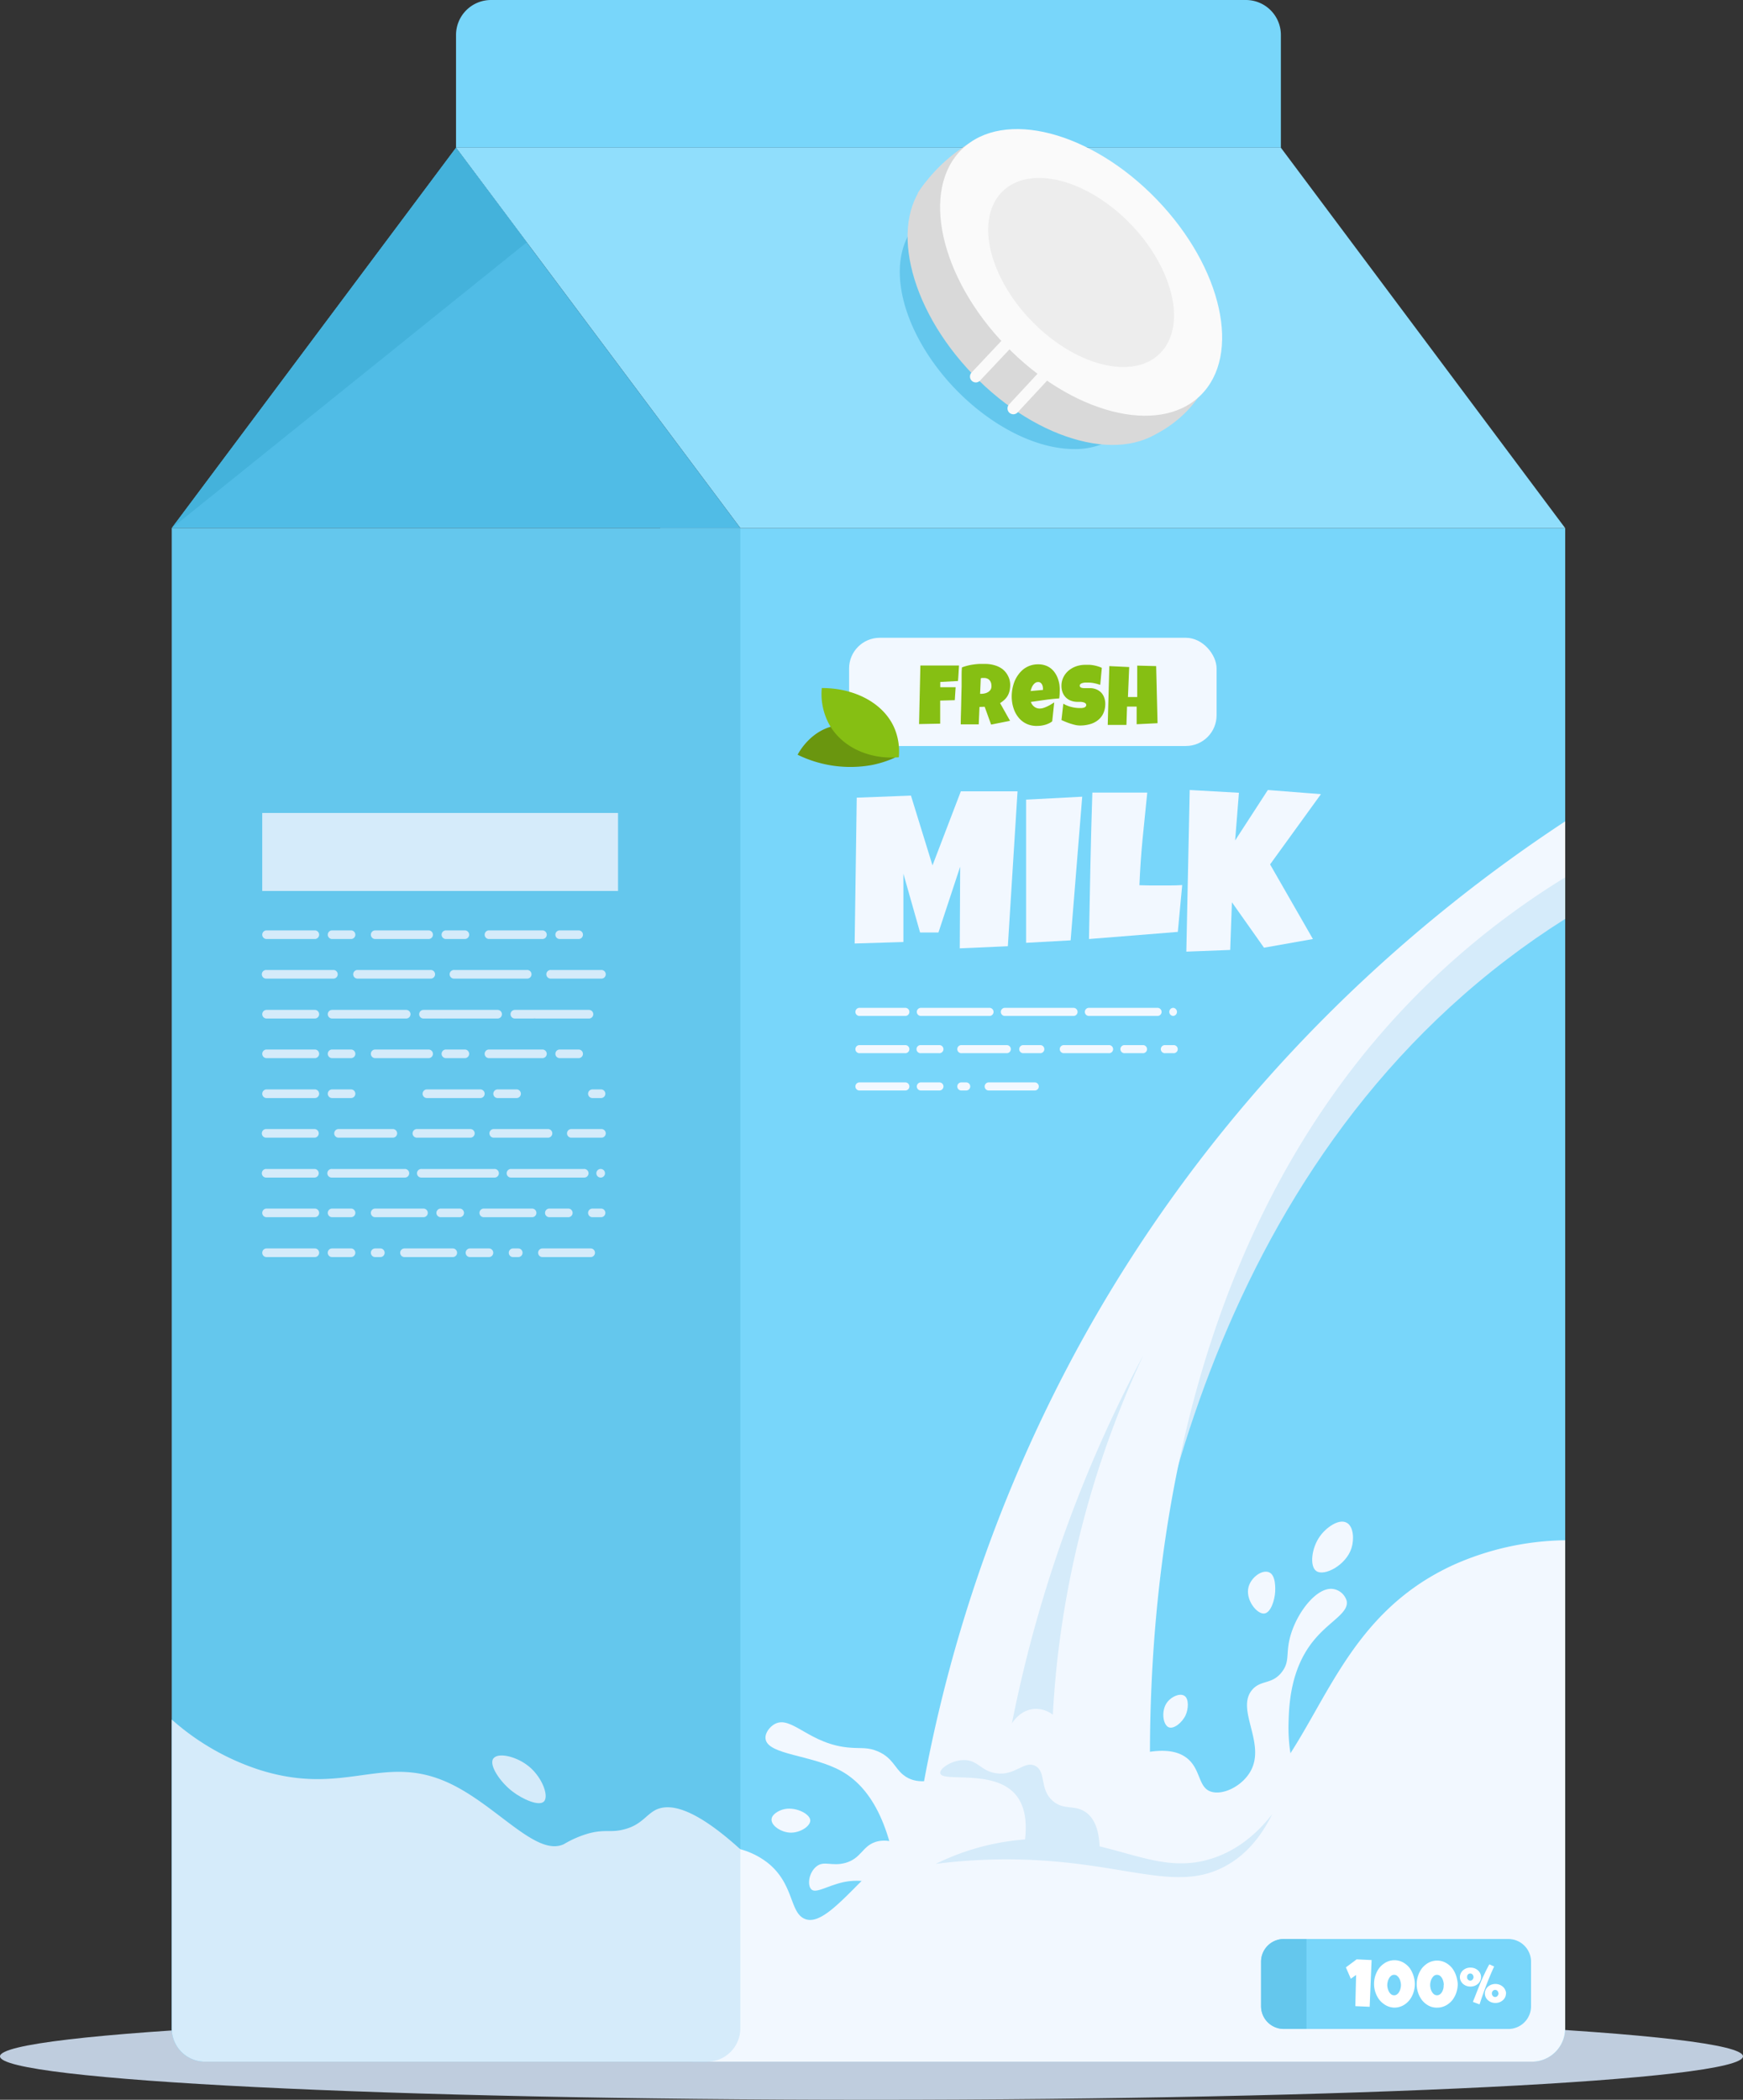 <svg xmlns="http://www.w3.org/2000/svg" viewBox="0 0 460.34 554.56"><rect x="0" y="0" width="460.34" height="554.56" fill="#333333" stroke="none"/><defs><style>.cls-1{fill:#bfcdde;}.cls-2{fill:#78d6fa;}.cls-3{fill:#d5ebfa;}.cls-4{fill:#90defc;}.cls-5{fill:#50bce6;}.cls-6{fill:#44b2db;}.cls-7{fill:#64c7ed;}.cls-8{fill:#f2f8ff;}.cls-9{fill:#d9d9d9;}.cls-10{fill:#fafafa;}.cls-11{fill:#ededed;}.cls-12{fill:#86bf13;}.cls-13{fill:#6a960f;}.cls-14{fill:#fff;}</style></defs><title>milk</title><g id="Layer_2" data-name="Layer 2"><path class="cls-1" d="M460.34,543.09c0,6.33-103,11.47-230.17,11.47S0,549.42,0,543.09s103.05-11.48,230.17-11.48S460.34,536.75,460.34,543.09Z"/><path class="cls-2" d="M413.38,139.46V535.73a8.78,8.78,0,0,1-8.77,8.77H183.15a8.79,8.79,0,0,1-8.78-8.77V139.46Z"/><path class="cls-3" d="M413.38,225.38v17.3c-5.44,3.43-10.56,7-15.35,10.66-84,64-98.65,173.29-102,219.36-3.3-18.63-15.45-98.68,35-173.54C357.74,259.61,391.32,237.18,413.38,225.38Z"/><polygon class="cls-4" points="120.44 39.01 338.29 39.01 413.37 139.47 195.53 139.47 120.44 39.01"/><polygon class="cls-5" points="195.53 139.47 120.44 39.01 45.36 139.47 195.53 139.47"/><polygon class="cls-6" points="45.36 139.47 139.12 64 120.44 39.01 45.36 139.47"/><path class="cls-2" d="M120.44,39H338.29V9.24A9.24,9.24,0,0,0,329.05,0H129.68a9.24,9.24,0,0,0-9.24,9.24Z"/><path class="cls-7" d="M195.52,139.47V535.71a8.78,8.78,0,0,1-8.76,8.79H54.13a8.79,8.79,0,0,1-8.77-8.79V139.47Z"/><path class="cls-8" d="M413.38,216.92v14.79a209.69,209.69,0,0,0-33.75,25.74C294.25,337.57,302,467.09,305.77,505.76l-67.13,5.74a388.92,388.92,0,0,1,47-157.32C324.13,284.48,376.34,241.29,413.38,216.92Z"/><path class="cls-8" d="M413.37,406.79V535.71a8.78,8.78,0,0,1-8.77,8.79H183.15a8.78,8.78,0,0,1-8.77-8.79V524.62c3-9.86,8.9-21.89,19.4-36.62a20.43,20.43,0,0,1,9,4c6.89,5.52,5.76,12.89,9.6,14.71,6.15,2.92,15.55-13,28.14-21.1,24.77-16,45.3,8.65,74.19-.63,34.26-11,30.12-53.72,69.06-71.64A74.51,74.51,0,0,1,413.37,406.79Z"/><path class="cls-3" d="M195.52,488.4v47.31a8.78,8.78,0,0,1-8.76,8.79H54.13a8.79,8.79,0,0,1-8.77-8.79V454.14a65.1,65.1,0,0,0,23,13.23c23.09,7.39,33.06-4.83,50.85,3.84,12.35,6,22.58,19.25,29.73,15.83a27.42,27.42,0,0,1,6.72-2.88c4.22-1.08,5.68-.1,9.11-1,4.73-1.18,5.88-4,8.63-5.27C176.93,476.33,183.26,477.28,195.52,488.4Z"/><path class="cls-8" d="M355.66,422.77a4.43,4.43,0,0,0-3.6-3.12c-4.21-.59-9.49,6.07-11.27,12.47-1.28,4.59-.05,6.52-2.16,9.36-2.6,3.5-5.61,2.1-7.91,4.79-4.47,5.23,3.76,14.15-.48,21.58-2.23,3.92-7.35,6.43-10.55,5.28s-2.58-5.74-6-8.63c-2.46-2.08-7-3.31-16.22-.32a51.33,51.33,0,0,0-4.05,44.61l50.25-35.66a43.66,43.66,0,0,1-3.36-17.75c.12-4.79.36-14.8,7-22.54C351.33,428.08,356.32,425.91,355.66,422.77Z"/><path class="cls-8" d="M347.67,414.94c2.12,1.43,7.85-1.58,9.27-6.08.72-2.27.58-5.71-1.28-6.71-2.08-1.13-5.42,1.3-7,3.51C346.37,408.75,345.81,413.68,347.67,414.94Z"/><path class="cls-8" d="M333.92,426.13c1.72-.2,2.74-3.56,2.87-5.76,0-.56.26-4.3-1.59-5.11s-4.74,1.29-5.44,3.83C328.84,422.43,331.93,426.36,333.92,426.13Z"/><path class="cls-8" d="M271.73,486.56c-1.45-12.65-5.37-16.78-8.64-18.23-7.8-3.46-17.94,5.64-24.46.48-2.38-1.88-2.84-4.53-6.71-6.23-2.67-1.18-4.42-.78-7.2-1-10.89-.7-15.66-8.74-20.14-6.24-1.3.73-2.56,2.34-2.4,3.84.46,4.34,12.36,4.23,20.14,8.63,6.78,3.84,13.61,12.88,15.35,35Z"/><path class="cls-8" d="M242.79,489.76c-6.07-4.12-9.68-4-11.83-3.2-3.29,1.24-3.57,4.26-7.68,5.44-3.64,1-5.64-.7-7.67.95s-2.47,5-1.28,6.08,4.24-1,8.31-1.92c3.3-.73,8.32-.78,15.35,2.88Z"/><path class="cls-8" d="M214,480.8c0,1.57-2.82,3.36-5.43,3.2-2.32-.14-4.92-1.83-4.8-3.52.09-1.32,1.84-2.23,2.88-2.55C209.82,476.93,214,479,214,480.8Z"/><path class="cls-8" d="M308.66,456.18c-1.55-.64-2.08-4.5-.32-6.71,1.06-1.35,3.22-2.39,4.47-1.6s1.06,3.53.32,5.12C312.23,454.94,310,456.74,308.66,456.18Z"/><path class="cls-3" d="M336,479.13c-3.85,7.81-8.51,11.55-12,13.51-13.35,7.58-26.87-1-55.23-1.54a146.15,146.15,0,0,0-21.63,1.16,64,64,0,0,1,25.49-6.57c21.28-.81,32.5,10.27,47.89,5C328.18,488.11,333.19,482.73,336,479.13Z"/><path class="cls-3" d="M290.42,489.94c.23-6.83-1.62-9.78-3.48-11.2-3-2.27-5.91-.51-8.88-3.09-3.6-3.12-1.68-7.75-4.63-9.27s-5.28,2.73-10.43,1.93c-4-.62-4.75-3.54-8.5-3.47-3.18.05-6.38,2.22-6.18,3.47.41,2.49,13.78-1.1,19.7,5.41,3.35,3.68,3.28,9.47,2.32,14.67Z"/><path class="cls-3" d="M143.66,475.78c-1.32,1.36-5.67-.63-8.23-2.58-3.35-2.53-6.37-7.07-5.15-8.75S136,463.84,139,466C143,468.8,145.11,474.29,143.66,475.78Z"/><path class="cls-8" d="M268.74,209l-2.56,40.9-12.7.56.11-21.57-5.74,17.39H243l-4.41-15.55,0,18.06-12.87.39.55-38.51,14.32-.55,5.69,18.44L253.76,209Z"/><path class="cls-8" d="M285.82,210.41l-3.06,37.94L271,249V211.19Z"/><path class="cls-8" d="M312.23,233.75l-1.16,12.37L287.61,248q.17-9.72.37-19.33t.52-19.34H303q-.64,6.11-1.23,12.19t-.84,12.27c.88,0,1.74.06,2.59.06h2.6q1.56,0,3.06,0T312.23,233.75Z"/><path class="cls-8" d="M348.87,209.74l-13.43,18.55L346.75,248l-12.92,2.29-8.47-12-.45,12.59-11.59.45.89-42.69,13,.73-1,12.59,8.64-13.32Z"/><path class="cls-7" d="M305,79.83C297,62,277.93,47.58,262.32,47.58a17.93,17.93,0,0,0-11,3.35l0,0A37.34,37.34,0,0,0,245.86,55,36.9,36.9,0,0,0,239.94,62L240,62c-3.34,5.91-3.26,14.62,1.08,24.36,8,17.81,27,32.24,42.67,32.24a18.94,18.94,0,0,0,9.1-2.14c.24-.11.48-.24.73-.37l0,0a26.32,26.32,0,0,0,6.23-4.46,26.9,26.9,0,0,0,3.08-3.58h0C309.21,102.56,310.4,92,305,79.83Z"/><path class="cls-9" d="M302.62,115.86a31.58,31.58,0,0,0,10.13-6.57,30.33,30.33,0,0,0,3.61-4.2L255.73,38a43,43,0,0,0-13.34,13Z"/><ellipse class="cls-9" cx="276.95" cy="79.66" rx="27.75" ry="45.27" transform="translate(22.34 214.65) rotate(-43.98)"/><ellipse class="cls-10" cx="285.54" cy="71.95" rx="27.75" ry="45.27" transform="translate(30.1 218.45) rotate(-43.98)"/><path class="cls-11" d="M307.4,72c6.14,13.77,1.34,24.93-10.74,24.93s-26.84-11.16-33-24.93S262.34,47,274.42,47,301.26,58.18,307.4,72Z"/><path class="cls-10" d="M267.63,109.41a1.58,1.58,0,0,1-1.05-.41,1.56,1.56,0,0,1-.08-2.19l8-8.62a1.55,1.55,0,1,1,2.27,2.1l-8,8.62A1.56,1.56,0,0,1,267.63,109.41Z"/><path class="cls-10" d="M257.72,101a1.55,1.55,0,0,1-1.13-2.6l8-8.5a1.55,1.55,0,0,1,2.25,2.12l-8,8.49A1.54,1.54,0,0,1,257.72,101Z"/><rect class="cls-8" x="224.25" y="168.44" width="97.06" height="28.58" rx="8.11"/><path class="cls-12" d="M253.28,175.76c-.05.69-.09,1.38-.12,2.05s-.09,1.36-.15,2.05l-4.68.25v1.39h4.06l-.22,3.42-3.86.11,0,6.09-5.58.11.35-15.47Z"/><path class="cls-12" d="M266.8,180.82a7.51,7.51,0,0,1-.15,1.56,4.89,4.89,0,0,1-.47,1.28,4.7,4.7,0,0,1-.83,1.09,7.81,7.81,0,0,1-1.22.94l2.63,4.68-5,1-1.7-4.71-1.37.05-.2,4.59h-4.75c0-1.68.08-3.35.11-5s.07-3.33.12-5c0-.85,0-1.69,0-2.52s0-1.67.09-2.52a13.21,13.21,0,0,1,1.52-.47,13,13,0,0,1,1.51-.29,15.24,15.24,0,0,1,1.53-.15c.52,0,1.05,0,1.6,0a8.54,8.54,0,0,1,2.43.34,6.35,6.35,0,0,1,2.08,1,5.22,5.22,0,0,1,1.45,1.74A5,5,0,0,1,266.8,180.82Zm-4.95.35a2.86,2.86,0,0,0-.12-.85,1.92,1.92,0,0,0-.38-.67,1.56,1.56,0,0,0-.62-.44,2.06,2.06,0,0,0-.86-.16l-.43,0c-.14,0-.28.05-.41.09l-.18,4.1h.27a4.07,4.07,0,0,0,1-.12,2.94,2.94,0,0,0,.89-.37,2.2,2.2,0,0,0,.64-.65A1.81,1.81,0,0,0,261.85,181.17Z"/><path class="cls-12" d="M279.88,182.53a13.8,13.8,0,0,1-.13,1.93c-1.26.08-2.51.21-3.76.39l-3.73.53a2.64,2.64,0,0,0,.9,1.27,2.31,2.31,0,0,0,1.46.48,3.25,3.25,0,0,0,1-.17,8.31,8.31,0,0,0,1-.41,8.72,8.72,0,0,0,1-.54c.31-.19.59-.36.81-.51l-.53,5a4,4,0,0,1-.93.57,6.11,6.11,0,0,1-1,.37,8.42,8.42,0,0,1-1.09.22,10.09,10.09,0,0,1-1.09.06,6.25,6.25,0,0,1-2-.3,5.75,5.75,0,0,1-1.64-.83,6.21,6.21,0,0,1-1.29-1.27,7.51,7.51,0,0,1-.92-1.58,9.85,9.85,0,0,1-.55-1.82,10.65,10.65,0,0,1-.19-1.95,11.85,11.85,0,0,1,.19-2.05,11,11,0,0,1,.57-2,8.55,8.55,0,0,1,1-1.76,7.28,7.28,0,0,1,1.35-1.42,6.29,6.29,0,0,1,1.75-.95,6.44,6.44,0,0,1,2.16-.34,5.61,5.61,0,0,1,1.79.27,4.86,4.86,0,0,1,1.45.75,5,5,0,0,1,1.1,1.15,6.5,6.5,0,0,1,.78,1.45,8.81,8.81,0,0,1,.45,1.66A10.6,10.6,0,0,1,279.88,182.53Zm-4.42-.57a3.44,3.44,0,0,0-.06-.63,2.06,2.06,0,0,0-.22-.59,1.28,1.28,0,0,0-.39-.44,1,1,0,0,0-.61-.17,1.33,1.33,0,0,0-.78.24,2.29,2.29,0,0,0-.57.59,3.2,3.2,0,0,0-.4.78,5,5,0,0,0-.23.77l3.26-.3Z"/><path class="cls-12" d="M291.91,185.8a6,6,0,0,1-.52,2.61,4.87,4.87,0,0,1-1.44,1.81,5.9,5.9,0,0,1-2.13,1.05,9.59,9.59,0,0,1-2.62.34,5.89,5.89,0,0,1-1.19-.14c-.43-.1-.86-.22-1.3-.36s-.87-.3-1.28-.47-.77-.32-1.09-.47l.49-4.32a7.7,7.7,0,0,0,2.08.85,8.82,8.82,0,0,0,2.25.3l.5,0a2.61,2.61,0,0,0,.57-.1,1.14,1.14,0,0,0,.46-.25.62.62,0,0,0,.19-.47.57.57,0,0,0-.13-.36,1.16,1.16,0,0,0-.35-.25,2.89,2.89,0,0,0-.47-.14,5,5,0,0,0-.52-.07l-.48,0h-.35a4.8,4.8,0,0,1-1.73-.3,3.72,3.72,0,0,1-2.2-2.17,4.74,4.74,0,0,1-.31-1.72,5.07,5.07,0,0,1,.53-2.34,5.46,5.46,0,0,1,1.4-1.76,6.45,6.45,0,0,1,2-1.11,7.51,7.51,0,0,1,2.35-.38c.37,0,.74,0,1.12,0a8.87,8.87,0,0,1,1.14.14A10,10,0,0,1,290,176a6.07,6.07,0,0,1,1,.39l-.42,4.48a14.57,14.57,0,0,0-1.58-.43,8.06,8.06,0,0,0-1.6-.17h-.37l-.47,0a4.5,4.5,0,0,0-.51.08,2.37,2.37,0,0,0-.45.15,1,1,0,0,0-.32.25.51.51,0,0,0-.11.37.49.49,0,0,0,.18.37,1.11,1.11,0,0,0,.44.19,2.77,2.77,0,0,0,.6.06h.65l.59,0h.45a4.42,4.42,0,0,1,1.59.37,3.89,3.89,0,0,1,1.2.85,3.59,3.59,0,0,1,.75,1.27A4.65,4.65,0,0,1,291.91,185.8Z"/><path class="cls-12" d="M305.72,191l-5.52.27,0-4.66h-2.54l-.16,4.84h-4.94l.42-15.53,5.25.25-.33,7.92h2.45l0-8.3,5,.13Z"/><path class="cls-13" d="M236.35,200.1a28.49,28.49,0,0,1-6,1.93,31.72,31.72,0,0,1-19.69-2.7c.38-.73,3.59-6.63,10.23-7.73C226.94,190.61,233.29,194,236.35,200.1Z"/><path class="cls-12" d="M237.38,200a15.81,15.81,0,0,0-1.29-8c-2.92-6.37-10.4-10.29-19.05-10.29a16.76,16.76,0,0,0,2.06,9.78C222.49,197.38,229.62,200.63,237.38,200Z"/><path class="cls-3" d="M152.82,248h-5a1.14,1.14,0,0,1,0-2.28h5a1.14,1.14,0,0,1,0,2.28Zm-9.56,0H129.14a1.14,1.14,0,0,1,0-2.28h14.12a1.14,1.14,0,0,1,0,2.28Zm-20.49,0h-5a1.14,1.14,0,1,1,0-2.28h5a1.14,1.14,0,0,1,0,2.28Zm-9.57,0H99.09a1.14,1.14,0,0,1,0-2.28H113.2a1.14,1.14,0,1,1,0,2.28Zm-20.49,0h-5a1.14,1.14,0,1,1,0-2.28h5a1.14,1.14,0,1,1,0,2.28Zm-9.56,0H70.4a1.14,1.14,0,0,1,0-2.28H83.15a1.14,1.14,0,0,1,0,2.28Z"/><path class="cls-3" d="M158.74,258.45h-13.2a1.14,1.14,0,1,1,0-2.27h13.2a1.14,1.14,0,1,1,0,2.27Zm-19.58,0H120a1.14,1.14,0,1,1,0-2.27h19.13a1.14,1.14,0,1,1,0,2.27Zm-25.5,0H94.53a1.14,1.14,0,1,1,0-2.27h19.13a1.14,1.14,0,1,1,0,2.27Zm-25.5,0H70.4a1.14,1.14,0,1,1,0-2.27H88.16a1.14,1.14,0,0,1,0,2.27Z"/><path class="cls-3" d="M155.55,269H141.44a.9.9,0,0,0-.46,0h-5a1.14,1.14,0,1,1,0-2.28h5l.23,0,.23,0h14.11a1.14,1.14,0,0,1,0,2.28Zm-24.13,0H117.3a.91.91,0,0,1-.23,0,.83.83,0,0,1-.22,0h-5a1.14,1.14,0,0,1,0-2.28h5l.22,0,.23,0h14.12a1.14,1.14,0,1,1,0,2.28Zm-24.14,0H93.16a.83.83,0,0,1-.22,0,.91.91,0,0,1-.23,0h-5a1.14,1.14,0,0,1,0-2.28h5l.23,0,.22,0h14.12a1.14,1.14,0,1,1,0,2.28Zm-24.13,0H70.4a1.14,1.14,0,0,1,0-2.28H83.15a1.14,1.14,0,0,1,0,2.28Z"/><path class="cls-3" d="M152.82,279.46h-5a1.14,1.14,0,0,1,0-2.28h5a1.14,1.14,0,1,1,0,2.28Zm-9.56,0H129.14a1.14,1.14,0,0,1,0-2.28h14.12a1.14,1.14,0,1,1,0,2.28Zm-20.49,0h-5a1.14,1.14,0,0,1,0-2.28h5a1.14,1.14,0,0,1,0,2.28Zm-9.57,0H99.09a1.14,1.14,0,0,1,0-2.28H113.2a1.14,1.14,0,1,1,0,2.28Zm-20.49,0h-5a1.14,1.14,0,0,1,0-2.28h5a1.14,1.14,0,1,1,0,2.28Zm-9.56,0H70.4a1.14,1.14,0,0,1,0-2.28H83.15a1.14,1.14,0,0,1,0,2.28Z"/><path class="cls-3" d="M158.74,290h-2.28a1.14,1.14,0,0,1,0-2.28h2.28a1.14,1.14,0,0,1,0,2.28Zm-22.31,0h-5a1.14,1.14,0,0,1,0-2.28h5a1.14,1.14,0,0,1,0,2.28Zm-9.57,0H112.75a1.14,1.14,0,0,1,0-2.28h14.11a1.14,1.14,0,1,1,0,2.28Zm-34.15,0h-5a1.14,1.14,0,0,1,0-2.28h5a1.14,1.14,0,1,1,0,2.28Zm-9.56,0H70.4a1.14,1.14,0,0,1,0-2.28H83.15a1.14,1.14,0,0,1,0,2.28Z"/><path class="cls-3" d="M158.74,300.46H151a1.14,1.14,0,1,1,0-2.27h7.74a1.14,1.14,0,1,1,0,2.27Zm-14.12,0H130.51a1.14,1.14,0,1,1,0-2.27h14.11a1.14,1.14,0,1,1,0,2.27Zm-20.49,0H110a1.14,1.14,0,0,1,0-2.27h14.12a1.14,1.14,0,1,1,0,2.27Zm-20.49,0H89.52a1.14,1.14,0,1,1,0-2.27h14.12a1.14,1.14,0,1,1,0,2.27Zm-20.49,0H70.4a1.14,1.14,0,1,1,0-2.27H83.15a1.14,1.14,0,0,1,0,2.27Z"/><path class="cls-3" d="M158.75,311a1.14,1.14,0,1,1,0-2.27h0a1.14,1.14,0,0,1,0,2.27Zm-4.56,0H135.06a1.14,1.14,0,1,1,0-2.27h19.13a1.14,1.14,0,1,1,0,2.27Zm-23.68,0H111.38a1.14,1.14,0,1,1,0-2.27h19.13a1.14,1.14,0,1,1,0,2.27Zm-23.68,0H87.7a1.14,1.14,0,1,1,0-2.27h19.13a1.14,1.14,0,1,1,0,2.27Zm-23.68,0H70.4a1.14,1.14,0,1,1,0-2.27H83.15a1.14,1.14,0,0,1,0,2.27Z"/><path class="cls-3" d="M158.74,321.47h-2.28a1.14,1.14,0,0,1,0-2.28h2.28a1.14,1.14,0,1,1,0,2.28Zm-8.65,0h-5a1.14,1.14,0,1,1,0-2.28h5a1.14,1.14,0,1,1,0,2.28Zm-9.56,0H127.77a1.14,1.14,0,0,1,0-2.28h12.76a1.14,1.14,0,0,1,0,2.28Zm-19.13,0h-5a1.14,1.14,0,0,1,0-2.28h5a1.14,1.14,0,1,1,0,2.28Zm-9.56,0H99.09a1.14,1.14,0,0,1,0-2.28h12.75a1.14,1.14,0,0,1,0,2.28Zm-19.13,0h-5a1.14,1.14,0,0,1,0-2.28h5a1.14,1.14,0,1,1,0,2.28Zm-9.56,0H70.4a1.14,1.14,0,0,1,0-2.28H83.15a1.14,1.14,0,0,1,0,2.28Z"/><path class="cls-3" d="M156,332H143.26a1.14,1.14,0,0,1,0-2.28H156a1.14,1.14,0,1,1,0,2.28Zm-19.13,0h-1.36a1.14,1.14,0,1,1,0-2.28h1.36a1.14,1.14,0,1,1,0,2.28Zm-7.74,0h-5a1.14,1.14,0,0,1,0-2.28h5a1.14,1.14,0,1,1,0,2.28Zm-9.56,0H106.83a1.14,1.14,0,0,1,0-2.28h12.75a1.14,1.14,0,1,1,0,2.28Zm-19.13,0H99.09a1.14,1.14,0,0,1,0-2.28h1.36a1.14,1.14,0,1,1,0,2.28Zm-7.74,0h-5a1.14,1.14,0,0,1,0-2.28h5a1.14,1.14,0,1,1,0,2.28Zm-9.56,0H70.4a1.14,1.14,0,0,1,0-2.28H83.15a1.14,1.14,0,0,1,0,2.28Z"/><path class="cls-8" d="M309.89,268.31a1.07,1.07,0,0,1-1.07-1.07,1.05,1.05,0,0,1,1.06-1.06h0a1.07,1.07,0,0,1,0,2.13Zm-4.28,0H287.69a1.07,1.07,0,1,1,0-2.13h17.92a1.07,1.07,0,1,1,0,2.13Zm-22.19,0H265.5a1.07,1.07,0,1,1,0-2.13h17.92a1.07,1.07,0,1,1,0,2.13Zm-22.19,0H243.31a1.07,1.07,0,1,1,0-2.13h17.92a1.07,1.07,0,1,1,0,2.13Zm-22.19,0H227.09a1.07,1.07,0,1,1,0-2.13H239a1.07,1.07,0,1,1,0,2.13Z"/><path class="cls-8" d="M309.88,278.15h-2.13a1.07,1.07,0,1,1,0-2.13h2.13a1.07,1.07,0,1,1,0,2.13Zm-8.11,0h-4.69a1.07,1.07,0,1,1,0-2.13h4.69a1.07,1.07,0,1,1,0,2.13Zm-9,0H280.86a1.07,1.07,0,0,1,0-2.13h11.95a1.07,1.07,0,1,1,0,2.13Zm-17.92,0h-4.7a1.07,1.07,0,0,1,0-2.13h4.7a1.07,1.07,0,0,1,0,2.13Zm-9,0H254a1.07,1.07,0,1,1,0-2.13h12a1.07,1.07,0,0,1,0,2.13Zm-17.93,0h-4.69a1.07,1.07,0,1,1,0-2.13H248a1.07,1.07,0,1,1,0,2.13Zm-9,0H227.09a1.07,1.07,0,1,1,0-2.13H239a1.07,1.07,0,1,1,0,2.13Z"/><path class="cls-8" d="M273.18,288H261.23a1.07,1.07,0,1,1,0-2.13h11.95a1.07,1.07,0,1,1,0,2.13Z"/><path class="cls-8" d="M255.26,288H254a1.07,1.07,0,1,1,0-2.13h1.28a1.07,1.07,0,0,1,0,2.13Z"/><path class="cls-8" d="M248,288h-4.69a1.07,1.07,0,1,1,0-2.13H248a1.07,1.07,0,1,1,0,2.13Z"/><path class="cls-8" d="M239,288H227.09a1.07,1.07,0,1,1,0-2.13H239a1.07,1.07,0,1,1,0,2.13Z"/><rect class="cls-3" x="69.26" y="214.71" width="93.97" height="20.6"/><path class="cls-3" d="M278.06,452.86c.4-7.35,1.13-15.09,2.32-23.17A258.72,258.72,0,0,1,302,357.86a351.66,351.66,0,0,0-34.75,97.32c.14-.25,2.25-3.73,6.18-3.86A7.35,7.35,0,0,1,278.06,452.86Z"/><path class="cls-2" d="M404.36,518.1v11.76a6,6,0,0,1-6,6H339.07a6,6,0,0,1-6-6V518.1a6,6,0,0,1,6-6h59.31A6,6,0,0,1,404.36,518.1Z"/><path class="cls-14" d="M362.25,517.66,361.74,530l-3.79-.17.21-8.24-1.4,1-1.3-3,2.84-2.12Z"/><path class="cls-14" d="M373.67,524a6.5,6.5,0,0,1-.17,1.52,6.78,6.78,0,0,1-.49,1.46,6.12,6.12,0,0,1-.79,1.29,5.55,5.55,0,0,1-1.06,1,4.88,4.88,0,0,1-1.32.69,4.63,4.63,0,0,1-1.55.26,4.81,4.81,0,0,1-2.87-1,5.6,5.6,0,0,1-1.07-1,6.56,6.56,0,0,1-.79-1.29,7.4,7.4,0,0,1-.5-1.46,7.35,7.35,0,0,1,0-3.05,7.4,7.4,0,0,1,.5-1.46,6.64,6.64,0,0,1,.79-1.3,5.6,5.6,0,0,1,1.07-1,4.63,4.63,0,0,1,1.32-.7,4.78,4.78,0,0,1,4.42.7,5.55,5.55,0,0,1,1.06,1A6.19,6.19,0,0,1,373,521a6.78,6.78,0,0,1,.49,1.46A6.65,6.65,0,0,1,373.67,524Zm-3.67.26a3.36,3.36,0,0,0-.11-.85,2.89,2.89,0,0,0-.32-.88,2.21,2.21,0,0,0-.56-.69,1.18,1.18,0,0,0-.8-.28,1.22,1.22,0,0,0-.82.28,2.21,2.21,0,0,0-.56.69,3.2,3.2,0,0,0-.33.88,3.89,3.89,0,0,0-.11.85,4,4,0,0,0,.11.85,3.2,3.2,0,0,0,.33.88,2,2,0,0,0,.56.69,1.22,1.22,0,0,0,.82.28,1.18,1.18,0,0,0,.8-.28,2,2,0,0,0,.56-.69,2.89,2.89,0,0,0,.32-.88A3.42,3.42,0,0,0,370,524.21Z"/><path class="cls-14" d="M385,524a7.08,7.08,0,0,1-.17,1.52,7.37,7.37,0,0,1-.49,1.46,7.08,7.08,0,0,1-.79,1.29,5.6,5.6,0,0,1-1.07,1,4.88,4.88,0,0,1-1.32.69,4.57,4.57,0,0,1-1.54.26A4.64,4.64,0,0,1,378,530a4.88,4.88,0,0,1-1.32-.69,5.9,5.9,0,0,1-1.07-1,7.08,7.08,0,0,1-.79-1.29,7.37,7.37,0,0,1-.49-1.46,6.93,6.93,0,0,1,0-3.05,7.37,7.37,0,0,1,.49-1.46,7.16,7.16,0,0,1,.79-1.3,5.9,5.9,0,0,1,1.07-1,4.91,4.91,0,0,1,1.32-.7,5,5,0,0,1,1.56-.25,4.83,4.83,0,0,1,1.54.25,4.91,4.91,0,0,1,1.32.7,5.6,5.6,0,0,1,1.07,1,7.16,7.16,0,0,1,.79,1.3,7.37,7.37,0,0,1,.49,1.46A7.25,7.25,0,0,1,385,524Zm-3.68.26a3.84,3.84,0,0,0-.1-.85,3.54,3.54,0,0,0-.32-.88,2.36,2.36,0,0,0-.56-.69,1.33,1.33,0,0,0-1.63,0,2.53,2.53,0,0,0-.56.69,3.2,3.2,0,0,0-.33.88,4.54,4.54,0,0,0-.1.85,4.64,4.64,0,0,0,.1.85,3.2,3.2,0,0,0,.33.88,2.26,2.26,0,0,0,.56.69,1.33,1.33,0,0,0,1.63,0,2.13,2.13,0,0,0,.56-.69,3.54,3.54,0,0,0,.32-.88A3.9,3.9,0,0,0,381.28,524.21Z"/><path class="cls-14" d="M391.16,522.15a2.48,2.48,0,0,1-.19.92,2.7,2.7,0,0,1-.56.8,3,3,0,0,1-.88.57,3.22,3.22,0,0,1-2.34,0,3,3,0,0,1-.88-.57,2.66,2.66,0,0,1-.55-.8,2.3,2.3,0,0,1-.19-.92,2.24,2.24,0,0,1,.19-.9,2.59,2.59,0,0,1,.55-.81,3,3,0,0,1,.88-.57,3.22,3.22,0,0,1,2.34,0,3,3,0,0,1,.88.57,2.62,2.62,0,0,1,.56.81A2.42,2.42,0,0,1,391.16,522.15Zm-2,0a1,1,0,0,0-.05-.3,1,1,0,0,0-.15-.31,1.05,1.05,0,0,0-.27-.24.74.74,0,0,0-.38-.09.8.8,0,0,0-.39.09.91.91,0,0,0-.27.24,1,1,0,0,0-.16.31.79.79,0,0,0,0,.3.86.86,0,0,0,0,.3,1,1,0,0,0,.16.3.7.7,0,0,0,.27.24.71.71,0,0,0,.39.1.65.65,0,0,0,.38-.1.78.78,0,0,0,.27-.24.94.94,0,0,0,.15-.3A1.17,1.17,0,0,0,389.19,522.14Zm5.45-2.79q-1.11,2.43-2.07,4.94c-.63,1.68-1.23,3.37-1.78,5.07L389,528.7c.34-.84.68-1.68,1-2.52s.68-1.67,1-2.5.73-1.65,1.11-2.47.79-1.62,1.23-2.42Zm3.13,7.12a2.37,2.37,0,0,1-.74,1.71,2.92,2.92,0,0,1-.89.58,3.19,3.19,0,0,1-2.33,0,2.75,2.75,0,0,1-.88-.58,2.5,2.5,0,0,1-.55-.79,2.33,2.33,0,0,1-.19-.92,2.24,2.24,0,0,1,.19-.9,2.48,2.48,0,0,1,.55-.81,2.91,2.91,0,0,1,.88-.57,3.07,3.07,0,0,1,2.33,0,3.09,3.09,0,0,1,.89.57,2.33,2.33,0,0,1,.55.81A2.24,2.24,0,0,1,397.77,526.47Zm-2,0a1.18,1.18,0,0,0-.05-.31.92.92,0,0,0-.42-.54.76.76,0,0,0-.38-.09.82.82,0,0,0-.4.09.92.92,0,0,0-.42.54.89.89,0,0,0-.06.31.79.79,0,0,0,.06.29.89.89,0,0,0,.15.31.78.78,0,0,0,.27.24.82.82,0,0,0,.4.1.77.77,0,0,0,.38-.1.78.78,0,0,0,.27-.24.89.89,0,0,0,.15-.31A1,1,0,0,0,395.81,526.46Z"/><path class="cls-7" d="M345.05,512.12v23.72h-6a6,6,0,0,1-6-6V518.1a6,6,0,0,1,6-6Z"/></g></svg>